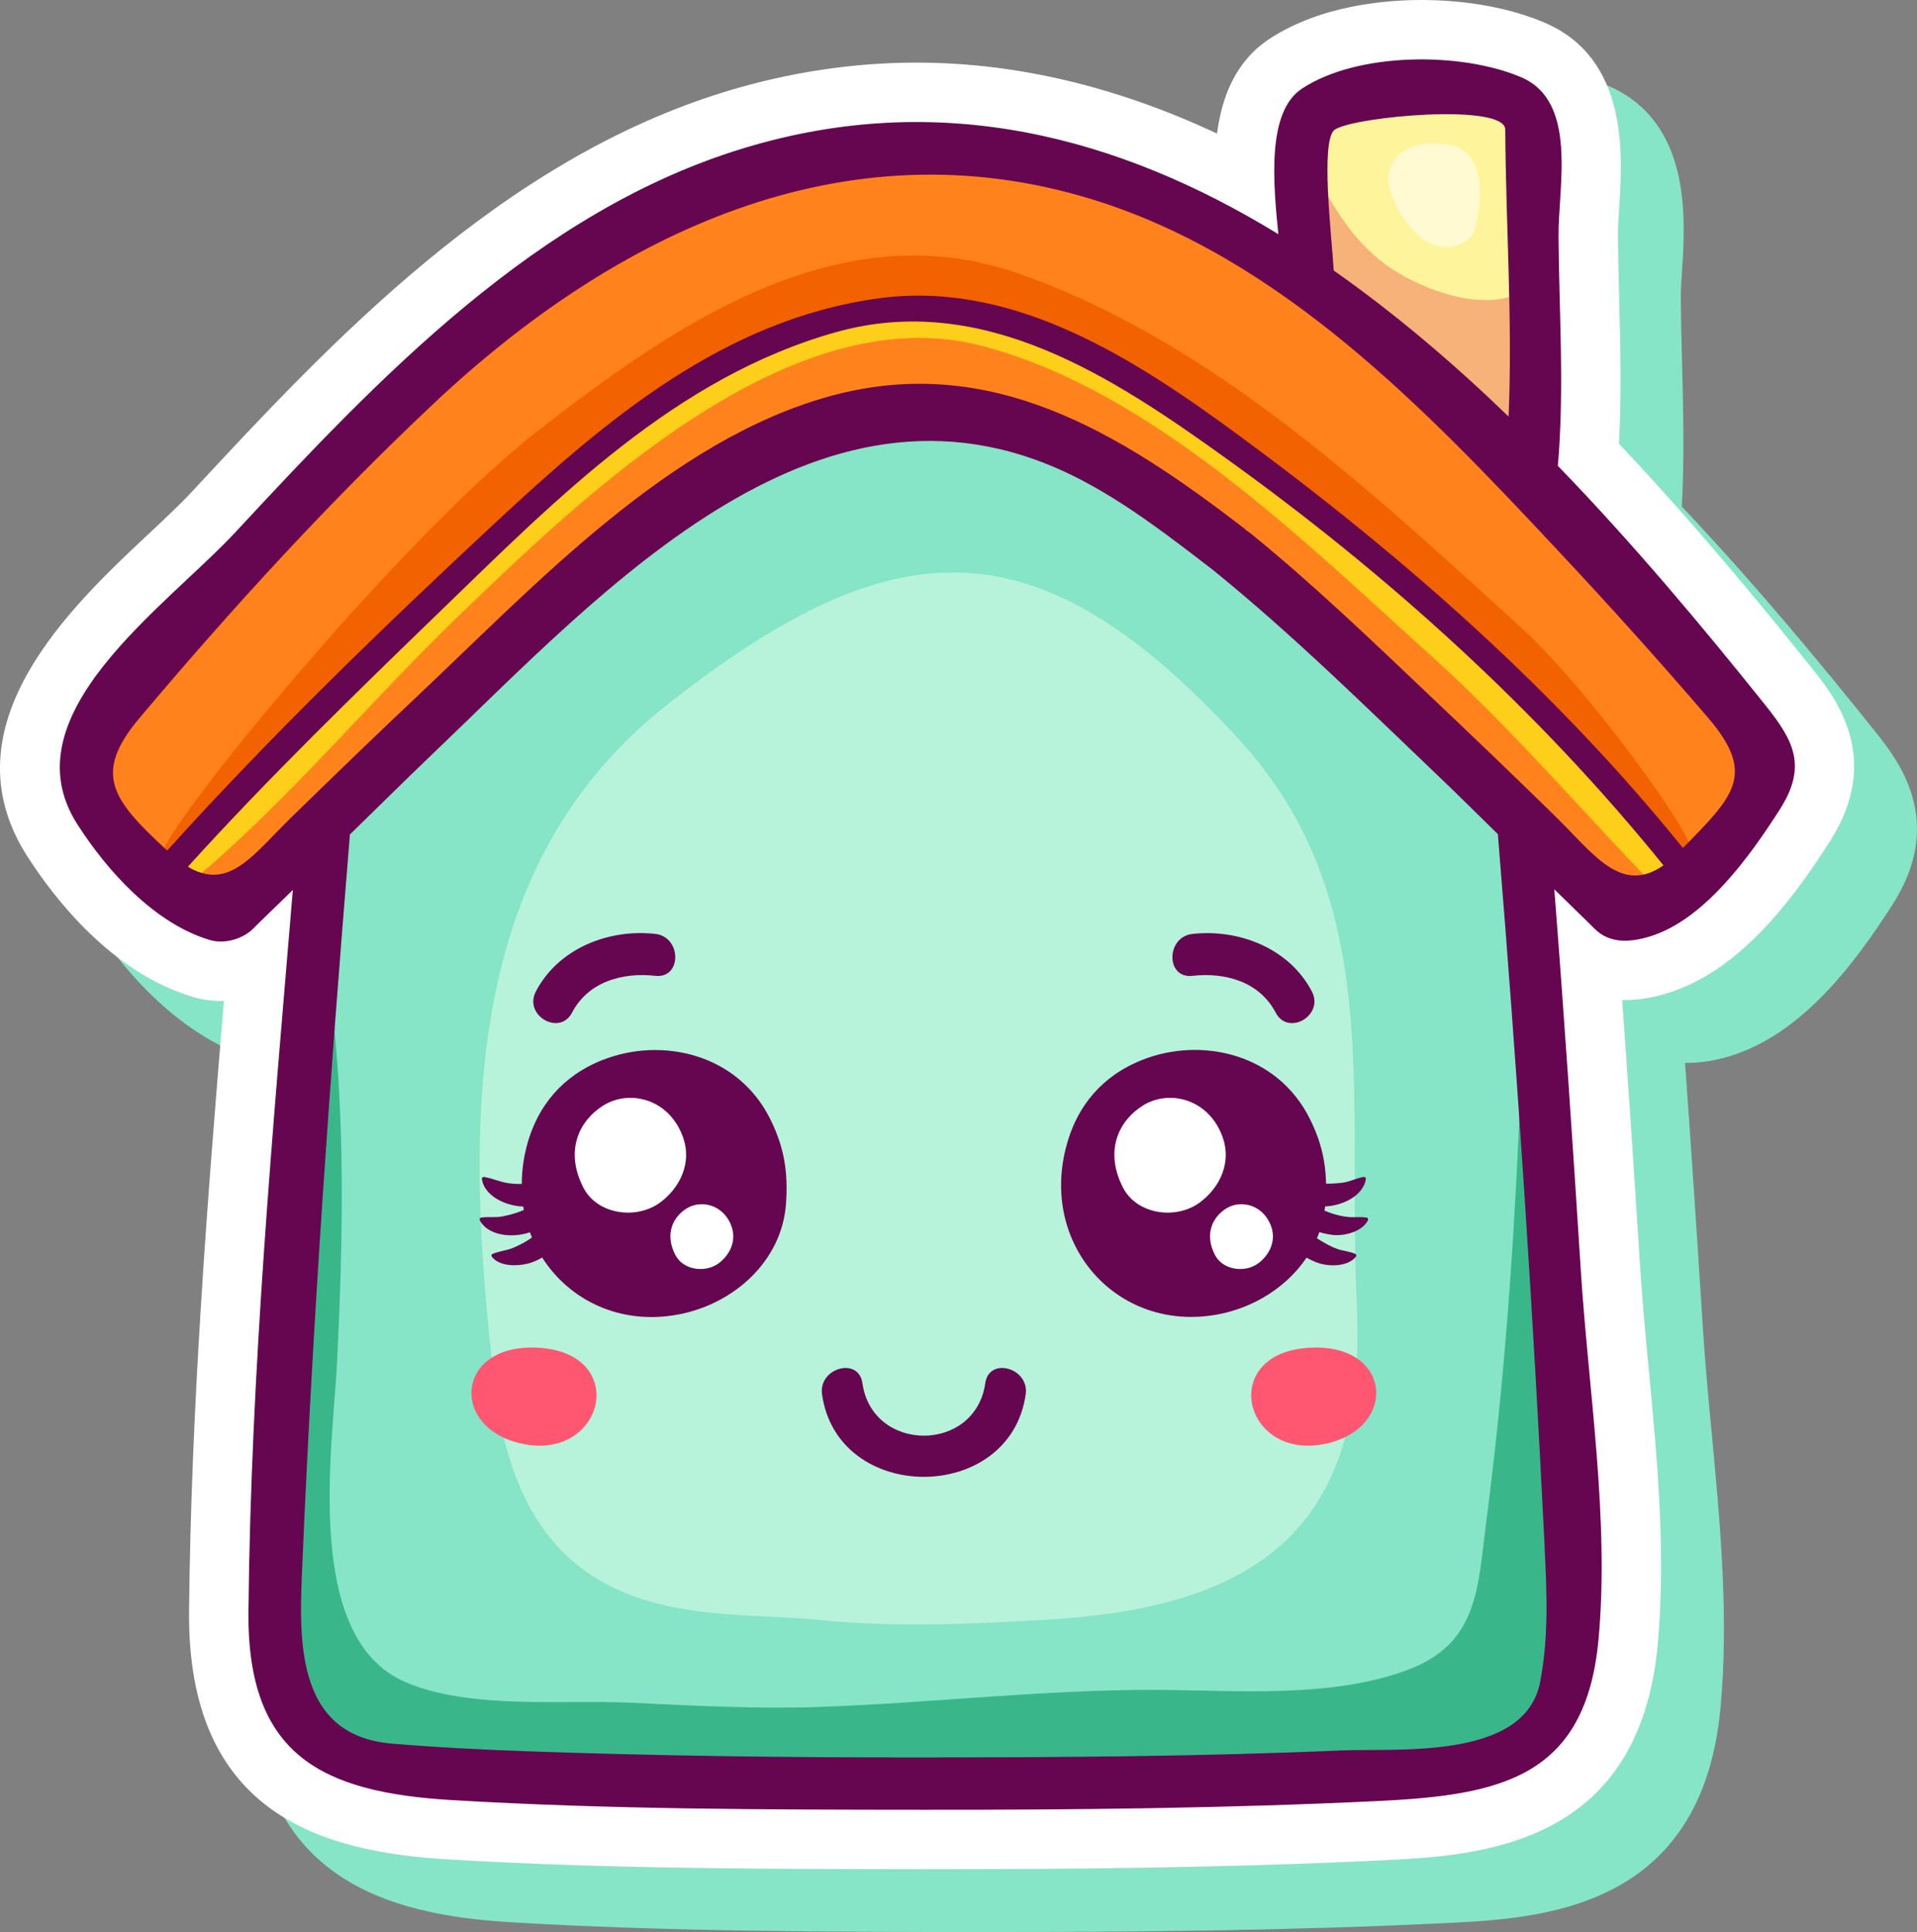 <?xml version="1.0" encoding="UTF-8"?><svg xmlns="http://www.w3.org/2000/svg" viewBox="0 0 665.26 670.61"><rect x="0" y="0" width="665.26" height="670.61" fill="#808080" stroke="none"/><defs><style>.cls-1{mix-blend-mode:multiply;}.cls-1,.cls-2,.cls-3,.cls-4,.cls-5,.cls-6,.cls-7,.cls-8,.cls-9,.cls-10,.cls-11,.cls-12,.cls-13{stroke-width:0px;}.cls-1,.cls-4{fill:#86e4c7;}.cls-14{isolation:isolate;}.cls-2{fill:#39b78a;}.cls-3{fill:#b7f2da;}.cls-5{fill:#ff821d;}.cls-6{fill:#660650;}.cls-7{fill:#fff;}.cls-8{fill:#fef49c;}.cls-9{fill:#fffad2;}.cls-10{fill:#f26200;}.cls-11{fill:#fdce1a;}.cls-12{fill:#f6b279;}.cls-13{fill:#ff5671;}</style></defs><g class="cls-14"><g id="Layer_2"><g id="Layer_5_copy_4"><path class="cls-1" d="m342.41,670.61c-53.84-.06-109.5-.1-164.91-3.4-42.32-2.51-90.78-14.59-90.07-86.31.71-70.54,6.28-142.04,12.1-211.68-.37.01-.74.01-1.11.01-3.3,0-6.51-.46-9.56-1.36-28.28-8.4-48.22-34.23-57.6-48.89-28.92-45.24,15.37-86.75,41.82-111.56,5.78-5.41,11.24-10.53,15.31-14.91,47.7-51.37,107.05-115.3,185.91-139.12,21.63-6.54,43.69-9.86,65.54-9.86,34.46,0,69.43,8.27,104.33,24.65,1.7-13,6.56-25.18,18.08-32.8,17.87-11.82,40.77-13.58,52.84-13.58,15.71,0,30.88,2.79,42.74,7.86,29.23,12.5,27.06,46.03,25.91,64.04-.24,3.59-.48,7-.45,9.98.06,7.36.24,14.79.44,22.25.41,16.32.84,33.11-.09,49.9,26.29,27.78,49.36,55.91,66.85,77.76,8.1,10.11,24.96,31.16,6.32,60.31-13.2,20.64-31.58,45.28-56.88,52.79-5.09,1.51-9.73,2.23-14.2,2.23,0,0-.64,0-.97-.01,1.97,27.29,3.98,57.16,6.22,92.5.74,11.65,1.85,23.44,3.03,35.92,2.94,31.36,5.99,63.78,3.07,95.4-6.52,70.5-62.6,73.2-96.09,74.8-56.14,2.7-111.28,3.05-153.04,3.05h-5.54Z"/><path class="cls-7" d="m320.59,648.79c-53.84-.06-109.5-.1-164.91-3.39-42.31-2.51-90.78-14.59-90.07-86.31.71-70.54,6.28-142.05,12.1-211.68-.37.01-.74.01-1.11.01-3.3,0-6.51-.45-9.56-1.36-28.28-8.39-48.22-34.24-57.6-48.89-28.92-45.24,15.37-86.75,41.82-111.56,5.78-5.41,11.24-10.53,15.31-14.91C114.27,119.34,173.62,55.41,252.48,31.59c21.63-6.54,43.69-9.86,65.54-9.86,34.46,0,69.43,8.27,104.33,24.64,1.7-13,6.56-25.18,18.08-32.8C458.31,1.76,481.21,0,493.28,0c15.71,0,30.88,2.79,42.74,7.86,29.23,12.5,27.06,46.03,25.91,64.04-.24,3.59-.48,7-.45,9.98.06,7.36.24,14.79.44,22.25.41,16.32.84,33.11-.09,49.9,26.29,27.78,49.36,55.91,66.85,77.76,8.1,10.11,24.96,31.16,6.32,60.31-13.2,20.63-31.58,45.28-56.88,52.79-5.08,1.51-9.73,2.23-14.2,2.23,0,0-.64,0-.97-.01,1.97,27.29,3.98,57.16,6.22,92.5.74,11.65,1.85,23.44,3.03,35.92,2.94,31.36,5.99,63.78,3.07,95.4-6.52,70.5-62.6,73.2-96.09,74.8-56.14,2.7-111.28,3.05-153.04,3.05h-5.54Z"/><path class="cls-8" d="m523.53,146.63c-.53,0-1.05-.2-1.43-.58-20.31-19.62-40.64-36.6-60.43-50.48-.51-.35-.82-.93-.87-1.56-.13-2.08-.37-4.91-.64-8.18-2.19-25.95-2.49-39.66,1.93-42.58,4.86-3.2,25.37-5.7,39.77-5.7,15.16,0,22.53,2.42,22.56,7.39.07,11.92.44,23.95.8,36.02.62,20.94,1.26,42.58.37,63.69-.04.81-.54,1.53-1.29,1.83-.26.1-.51.15-.77.15Z"/><path class="cls-4" d="m316.52,612.05c-49.08,0-92.7-.7-133.38-2.14-18.24-.64-33.3-1.49-47.36-2.68-35.6-3-34.08-37.97-32.97-63.51l.09-1.92c3.15-73.66,8.38-153.65,16.42-251.75.03-.53.23-1.48.61-1.85l10.2-9.97c5.94-5.84,11.89-11.67,17.91-17.43,4.65-4.44,9.39-9.03,14.22-13.72,46.42-45.04,99.03-96.1,160.3-96.1,18.35,0,36.65,4.77,54.4,14.18,15.85,8.4,30.35,19.57,44.38,30.38l.87.67c23.84,19.32,46.35,40.94,68.12,61.84l11.56,11.09c4.01,3.82,7.95,7.71,11.89,11.6l7.5,7.36c.41.38.62.92.62,1.48,6.7,82.42,12.14,165.42,16.16,247.16.75,15.41,1.53,31.35-1.56,47.46-4.83,25-38.92,25.17-61.48,25.28-3.68.01-7.06.03-9.93.16-49.52,2.15-98.54,2.37-144.49,2.42h-4.09Z"/><path class="cls-5" d="m578.88,299.04c.36.45.51,1.02.43,1.58-.07.56-.38,1.07-.85,1.4-3.72,2.63-7.32,3.91-10.97,3.91-8.71,0-15.89-7.46-23.49-15.35-1.76-1.82-3.55-3.69-5.43-5.52-15.35-15.06-30.82-29.8-43.92-42.24l-4.74-4.5c-18.45-17.53-37.53-35.65-57.54-51.87-.01,0-.88-.57-.88-.58-.14-.09-.5-.41-.61-.53-31.62-24.39-68.64-50.1-111.72-50.1-10.09,0-20.36,1.42-30.53,4.21-48.28,13.25-89.82,53.21-126.48,88.46-5.28,5.09-10.48,10.09-15.58,14.89-15.27,14.4-30.14,28.81-43.92,42.24-2.05,1.97-3.95,3.96-5.8,5.85-7.67,7.91-14.29,14.74-22.74,14.74-3.25,0-6.52-1-9.97-3.06-.53-.32-.9-.86-.98-1.47-.1-.61.09-1.23.51-1.69,28.85-31.84,60.06-62.05,87.59-88.69l6.39-6.21c38.69-37.56,78.69-76.4,132.07-91.3,8.86-2.47,17.98-3.73,27.1-3.73,39.9,0,74.79,22.68,109.96,47.95,59.55,42.76,110.72,90.4,152.1,141.57Zm15.45-51.2c-15.99-18.69-32.98-37.63-51.95-57.9-42.58-45.52-95.6-102.17-163.15-122.84-18.54-5.67-37.5-8.54-56.35-8.54-58.05,0-118.11,27.63-173.68,79.89-33.1,31.14-66.58,66.92-102.34,109.4-18.01,21.4-8.54,32,9.74,48.88.38.35.88.55,1.41.55.03,0,.06,0,.09,0,.55-.02,1.07-.27,1.43-.67,39.05-43.25,81.34-83.49,113.82-113.72,39.38-36.65,79.09-70.13,131.9-77.31,4.43-.6,8.96-.9,13.47-.9,41.15,0,78.47,24.93,110.23,48.29,63.41,46.66,113.61,93.32,153.47,142.64.37.46.91.74,1.51.77h.1c.55,0,1.08-.22,1.46-.62l.94-.94c17.12-17.44,25.71-26.19,7.91-46.97Z"/><path class="cls-2" d="m536.5,584.19c3.1-16.11,2.32-32.05,1.56-47.46-2.7-55.03-6.11-110.64-10.06-166.24-2.61,66.38-6.21,111.25-12.32,158.51-2.88,22.26-2.7,41.53-27.32,50.67-26.89,9.97-59.56,6.95-87.76,6.88-38.79-.09-77.63,4.59-116.41,5.92-21.65.75-43.18-.43-64.8-1.45-24.15-1.14-55.99,2.46-78.57-7.12-35.99-15.28-25.26-82-23.83-111.42,2.02-41.8,2.98-84.4-2.16-126.08-5.57,73.22-9.43,136.35-11.96,195.38l-.09,1.92c-1.11,25.54-2.63,60.51,32.97,63.51,14.06,1.19,29.12,2.04,47.36,2.68,40.68,1.45,84.3,2.14,133.38,2.14h4.09c45.95-.04,94.97-.27,144.49-2.42,2.87-.13,6.25-.14,9.93-.16,22.56-.11,56.65-.28,61.48-25.28Z"/><path class="cls-3" d="m470.85,452.64c-3.48-74.15,10-140.73-41.22-196.37-69.83-75.86-119.33-73.5-197.57-12.12-70.97,55.65-71.46,143.89-60.26,237.64,10.4,86.99,74.65,76.59,111.38,80.41,27.19,2.83,55.55,1.48,81.35-.09,75.34-4.56,109.84-34.59,106.32-109.47Z"/><path class="cls-10" d="m527.44,217.4c-51.86-47.05-106.66-98.82-173.91-122.44-62.57-21.97-120.03,18.15-166.93,54.63-49.23,38.29-134.26,143.21-130,147.14.38.35.88.55,1.41.55.03,0,.06,0,.09,0,.55-.02,1.07-.27,1.43-.67,39.05-43.25,81.34-83.49,113.82-113.72,39.38-36.65,79.09-70.13,131.9-77.31,4.43-.6,8.96-.9,13.47-.9,41.15,0,78.47,24.93,110.23,48.29,63.41,46.66,113.61,93.32,153.47,142.64.37.46.91.74,1.51.77h.1c.55,0,1.08-.22,1.46-.62l.94-.94c2.76-2.82-34.9-55.58-58.98-77.41Z"/><path class="cls-11" d="m571.94,305.23c2.15-.62,4.3-1.65,6.51-3.2.47-.33.78-.84.85-1.4.09-.57-.07-1.14-.43-1.58-41.38-51.17-92.56-98.81-152.1-141.57-35.17-25.26-70.06-47.95-109.96-47.95-9.12,0-18.24,1.26-27.1,3.73-53.38,14.9-93.38,53.74-132.07,91.3l-6.39,6.21c-27.53,26.64-58.74,56.85-87.59,88.69-.43.46-.61,1.08-.51,1.69.09.61.45,1.15.98,1.47,1.41.84,2.77,1.38,4.12,1.88,32.49-27.41,60.47-61.39,90.75-90.55,43.78-42.19,115.17-111.08,181.36-93.98,59.36,15.33,112.47,68.2,156.68,108.02,22.02,19.83,41.82,42.01,62.03,63.61,4.2,4.5,8.54,9.06,12.87,13.66Z"/><path class="cls-12" d="m460.17,85.84c.27,3.27.51,6.1.64,8.18.04.63.36,1.21.87,1.56,19.79,13.88,40.11,30.86,60.43,50.48.38.38.91.58,1.43.58.26,0,.51-.05.77-.15.75-.3,1.25-1.02,1.29-1.83.6-13.94.48-28.1.19-42.15-11.46,3.96-25.13.36-37.63-6.14-14.25-7.42-22.4-19.19-29.39-32.05.2,5.94.68,13,1.41,21.52Z"/><path class="cls-9" d="m503.62,50.43c-5.62-1.16-11.02-.97-15.97,1.68-4.62,2.47-6.78,8.35-5.41,13.27,3.15,11.31,15.61,27.82,28.34,16.78,1.9-1.65,8.27-28.59-6.96-31.73Z"/><path class="cls-6" d="m612.58,244.68c-21.61-27-45.65-55.81-71.95-82.99,2.29-26.24.43-53.37.23-79.66-.13-17.27,6.79-46.78-12.95-55.21-20.77-8.88-56.83-8.79-76.11,3.96-12.16,8.05-10,32.27-8.18,50.5-55.4-33.93-117.4-50.43-185.18-29.95-72.07,21.77-127.06,79.88-176.75,133.41-24.03,25.87-79.19,63.3-54.87,101.33,10.48,16.38,26.92,34.55,46.09,40.23,4.94,1.46,11.28-.33,14.9-3.93,4.56-4.55,9.23-8.96,13.82-13.47-6.95,83.13-14.57,167.09-15.41,250.4-.5,50,25.47,62.83,70.68,65.51,54.46,3.24,109.18,3.31,163.71,3.35,52.51.04,105.1-.5,157.57-3.03,42.56-2.05,72.12-8.11,76.56-56.09,3.85-41.71-3.51-86.53-6.15-128.12-2.8-44.09-5.75-88.18-9.19-132.23,4.64,4.58,9.38,9.08,13.99,13.69,5.28,5.26,12.33,4.69,18.86,2.76,19.22-5.7,35.17-28.17,45.37-44.13,9.6-15.01,4.96-23.84-5.04-36.33ZM463.24,44.98c6.92-4.57,59.08-9.3,59.13-.01.2,32.84,2.57,66.57,1.16,99.61-19.13-18.48-39.39-35.75-60.67-50.67-.7-11.44-4.77-45.52.37-48.92Zm72.77,491.86c.78,15.81,1.49,31.26-1.53,46.96-5.26,27.29-49.4,22.9-69.46,23.78-48.1,2.09-96.28,2.37-144.4,2.42-45.81.04-91.62-.51-137.4-2.14-15.77-.55-31.53-1.35-47.26-2.67-34.49-2.91-32.07-38.03-30.99-63.3,3.59-83.93,9.55-167.95,16.42-251.67.01-.18-.01-.35-.01-.53,9.38-9.12,18.64-18.35,28.1-27.39,60.64-57.9,136.72-142.94,226.53-95.31,16.02,8.5,30.61,19.82,44.96,30.87,27.87,22.59,53.59,48.03,79.52,72.78,6.53,6.24,12.9,12.64,19.38,18.95,0,.21-.03.4-.01.63,6.73,82.09,12.14,164.37,16.18,246.63Zm4.01-253.24c-14.52-14.23-29.2-28.27-43.95-42.27-20.31-19.27-40.64-38.84-62.41-56.47-.35-.28-.72-.49-1.08-.72-.26-.23-.47-.48-.75-.7-43.1-33.16-88.04-61.24-143.75-45.95-55.75,15.31-102.16,65.42-142.93,103.84-14.79,13.94-29.39,28.08-43.95,42.27-13.32,12.98-21.65,25.81-36.01,17.24,27.86-30.74,57.71-59.76,87.5-88.59,40.47-39.17,81.78-81.42,137.58-97,50.94-14.21,96.04,15.7,135.31,43.91,56.09,40.29,108.21,87.42,151.69,141.19-14.65,10.32-24.32-4.05-37.26-16.75Zm44.01,10.72c-44.26-54.76-97.24-101.36-153.85-143.01-35.94-26.44-78.25-54.15-125.2-47.77-53.69,7.29-94.7,42.18-133.03,77.84-39.19,36.48-78.03,74.07-113.93,113.84-19.15-17.67-25.97-26.56-9.57-46.04,31.97-37.98,66.01-75.21,102.19-109.23,62.73-59.01,142.07-97.16,228-70.87,65.92,20.16,116.48,73.34,162.26,122.27,17.68,18.91,35.04,38.15,51.89,57.83,16.86,19.7,8.78,27.27-8.75,45.13Z"/><path class="cls-6" d="m209.39,367.79c-14.89,5.82-22.36,16.56-25.81,27.3-1.73,5.41-2.47,10.72-2.51,15.84-1.61.04-3.22-.03-4.83-.28-2.84-.45-5.4-1.68-8.2-2.12-.51-.09-.88.28-.8.8.88,5.61,7.94,9.28,14.36,9.45.06.4.09.81.16,1.21-2.39,1.04-4.84,1.7-7.41,2.22-2.5.5-4.96,0-7.44.43-.44.07-.57.61-.38.95,2.67,5.2,11.11,6.32,17.36,4.12.21.61.47,1.18.72,1.78-1.92,1.49-4.23,2.61-6.41,3.57-2.39,1.04-4.99,1.14-7.33,2.2-.43.18-.37.72-.13,1.02,2.64,3.28,8.48,3.25,12.2,2.36,1.73-.41,3.57-1.16,5.21-2.17,9.43,14.86,27.17,23.61,47.37,19.76,19.18-3.65,35.87-18.54,37.26-38.51.72-10.46-.43-19.11-5.44-29.22-11.36-22.96-37.84-28.55-57.95-20.68Z"/><path class="cls-6" d="m198.52,351.47c5.62-10.74,17.47-14.03,28.88-12.77,9.3,1.04,9.2-13.52,0-14.55-16.25-1.8-33.62,5.04-41.43,19.97-4.35,8.3,8.21,15.65,12.56,7.34Z"/><path class="cls-6" d="m413.82,338.7c11.41-1.26,23.25,2.03,28.88,12.77,4.35,8.31,16.9.95,12.56-7.34-7.81-14.93-25.19-21.76-41.44-19.97-9.22,1.02-9.32,15.58,0,14.55Z"/><path class="cls-6" d="m341.92,480.1c-3.44,24.29-39.19,24.28-42.63,0-1.31-9.26-15.31-5.31-14.02,3.86,5.4,38.2,65.26,38.18,70.68,0,1.29-9.18-12.71-13.12-14.03-3.86Z"/><path class="cls-6" d="m468.45,422.45c-2.9-.17-6.12-1.11-8.82-2.26.07-.5.2-.95.24-1.45,6.35-.27,13.24-3.89,14.11-9.42.07-.51-.28-.88-.81-.8-2.53.4-4.73,1.69-7.32,1.99-1.92.24-3.79.34-5.65.34-.17-7.59-1.7-14.56-5.58-22.39-11.36-22.96-37.84-28.55-57.95-20.68-14.89,5.82-22.36,16.56-25.81,27.3-11.51,35.84,16.49,67.87,51.95,61.11,12.44-2.37,23.76-9.52,30.61-19.67,1.33.75,2.68,1.36,3.78,1.76,3.85,1.41,10.48,1.45,13.3-2.03.24-.3.28-.84-.13-1.02-1.93-.87-4.06-.99-6.07-1.66-2.57-.87-4.99-2.3-7.26-3.75h-.01c.3-.71.55-1.44.81-2.17,1.6.48,3.2.81,4.47.97,4.12.51,10.35-1.07,12.4-5.04.17-.34.04-.88-.4-.95-1.95-.34-3.88-.06-5.85-.17Z"/><path class="cls-7" d="m237.23,395.3c-4.56-13.84-18.58-17.3-27.76-11.65-8.38,5.16-13.62,15.61-7.05,28.52,4.86,9.52,18.68,11.32,26.9,5.04,6.92-5.26,10.61-13.69,7.9-21.92Z"/><path class="cls-7" d="m253.98,426.01c-2.57-7.8-10.5-9.76-15.67-6.58-4.74,2.93-7.7,8.82-3.98,16.11,2.74,5.38,10.54,6.39,15.18,2.86,3.91-2.97,5.99-7.74,4.46-12.39Z"/><path class="cls-7" d="m424.5,395.3c-4.56-13.84-18.58-17.3-27.76-11.65-8.38,5.16-13.62,15.61-7.05,28.52,4.86,9.52,18.68,11.32,26.9,5.04,6.92-5.26,10.61-13.69,7.9-21.92Z"/><path class="cls-7" d="m441.25,426.01c-2.57-7.8-10.5-9.76-15.67-6.58-4.74,2.93-7.7,8.82-3.98,16.11,2.74,5.38,10.54,6.39,15.18,2.86,3.91-2.97,5.99-7.74,4.46-12.39Z"/><path class="cls-13" d="m186.87,467.79c31.53,1.86,23.03,38.79-4.96,33.47-26.07-4.96-24.2-35.18,4.96-33.47Zm267.47,0c-31.53,1.86-23.04,38.79,4.94,33.47,26.07-4.96,24.2-35.18-4.94-33.47Z"/></g></g></g></svg>